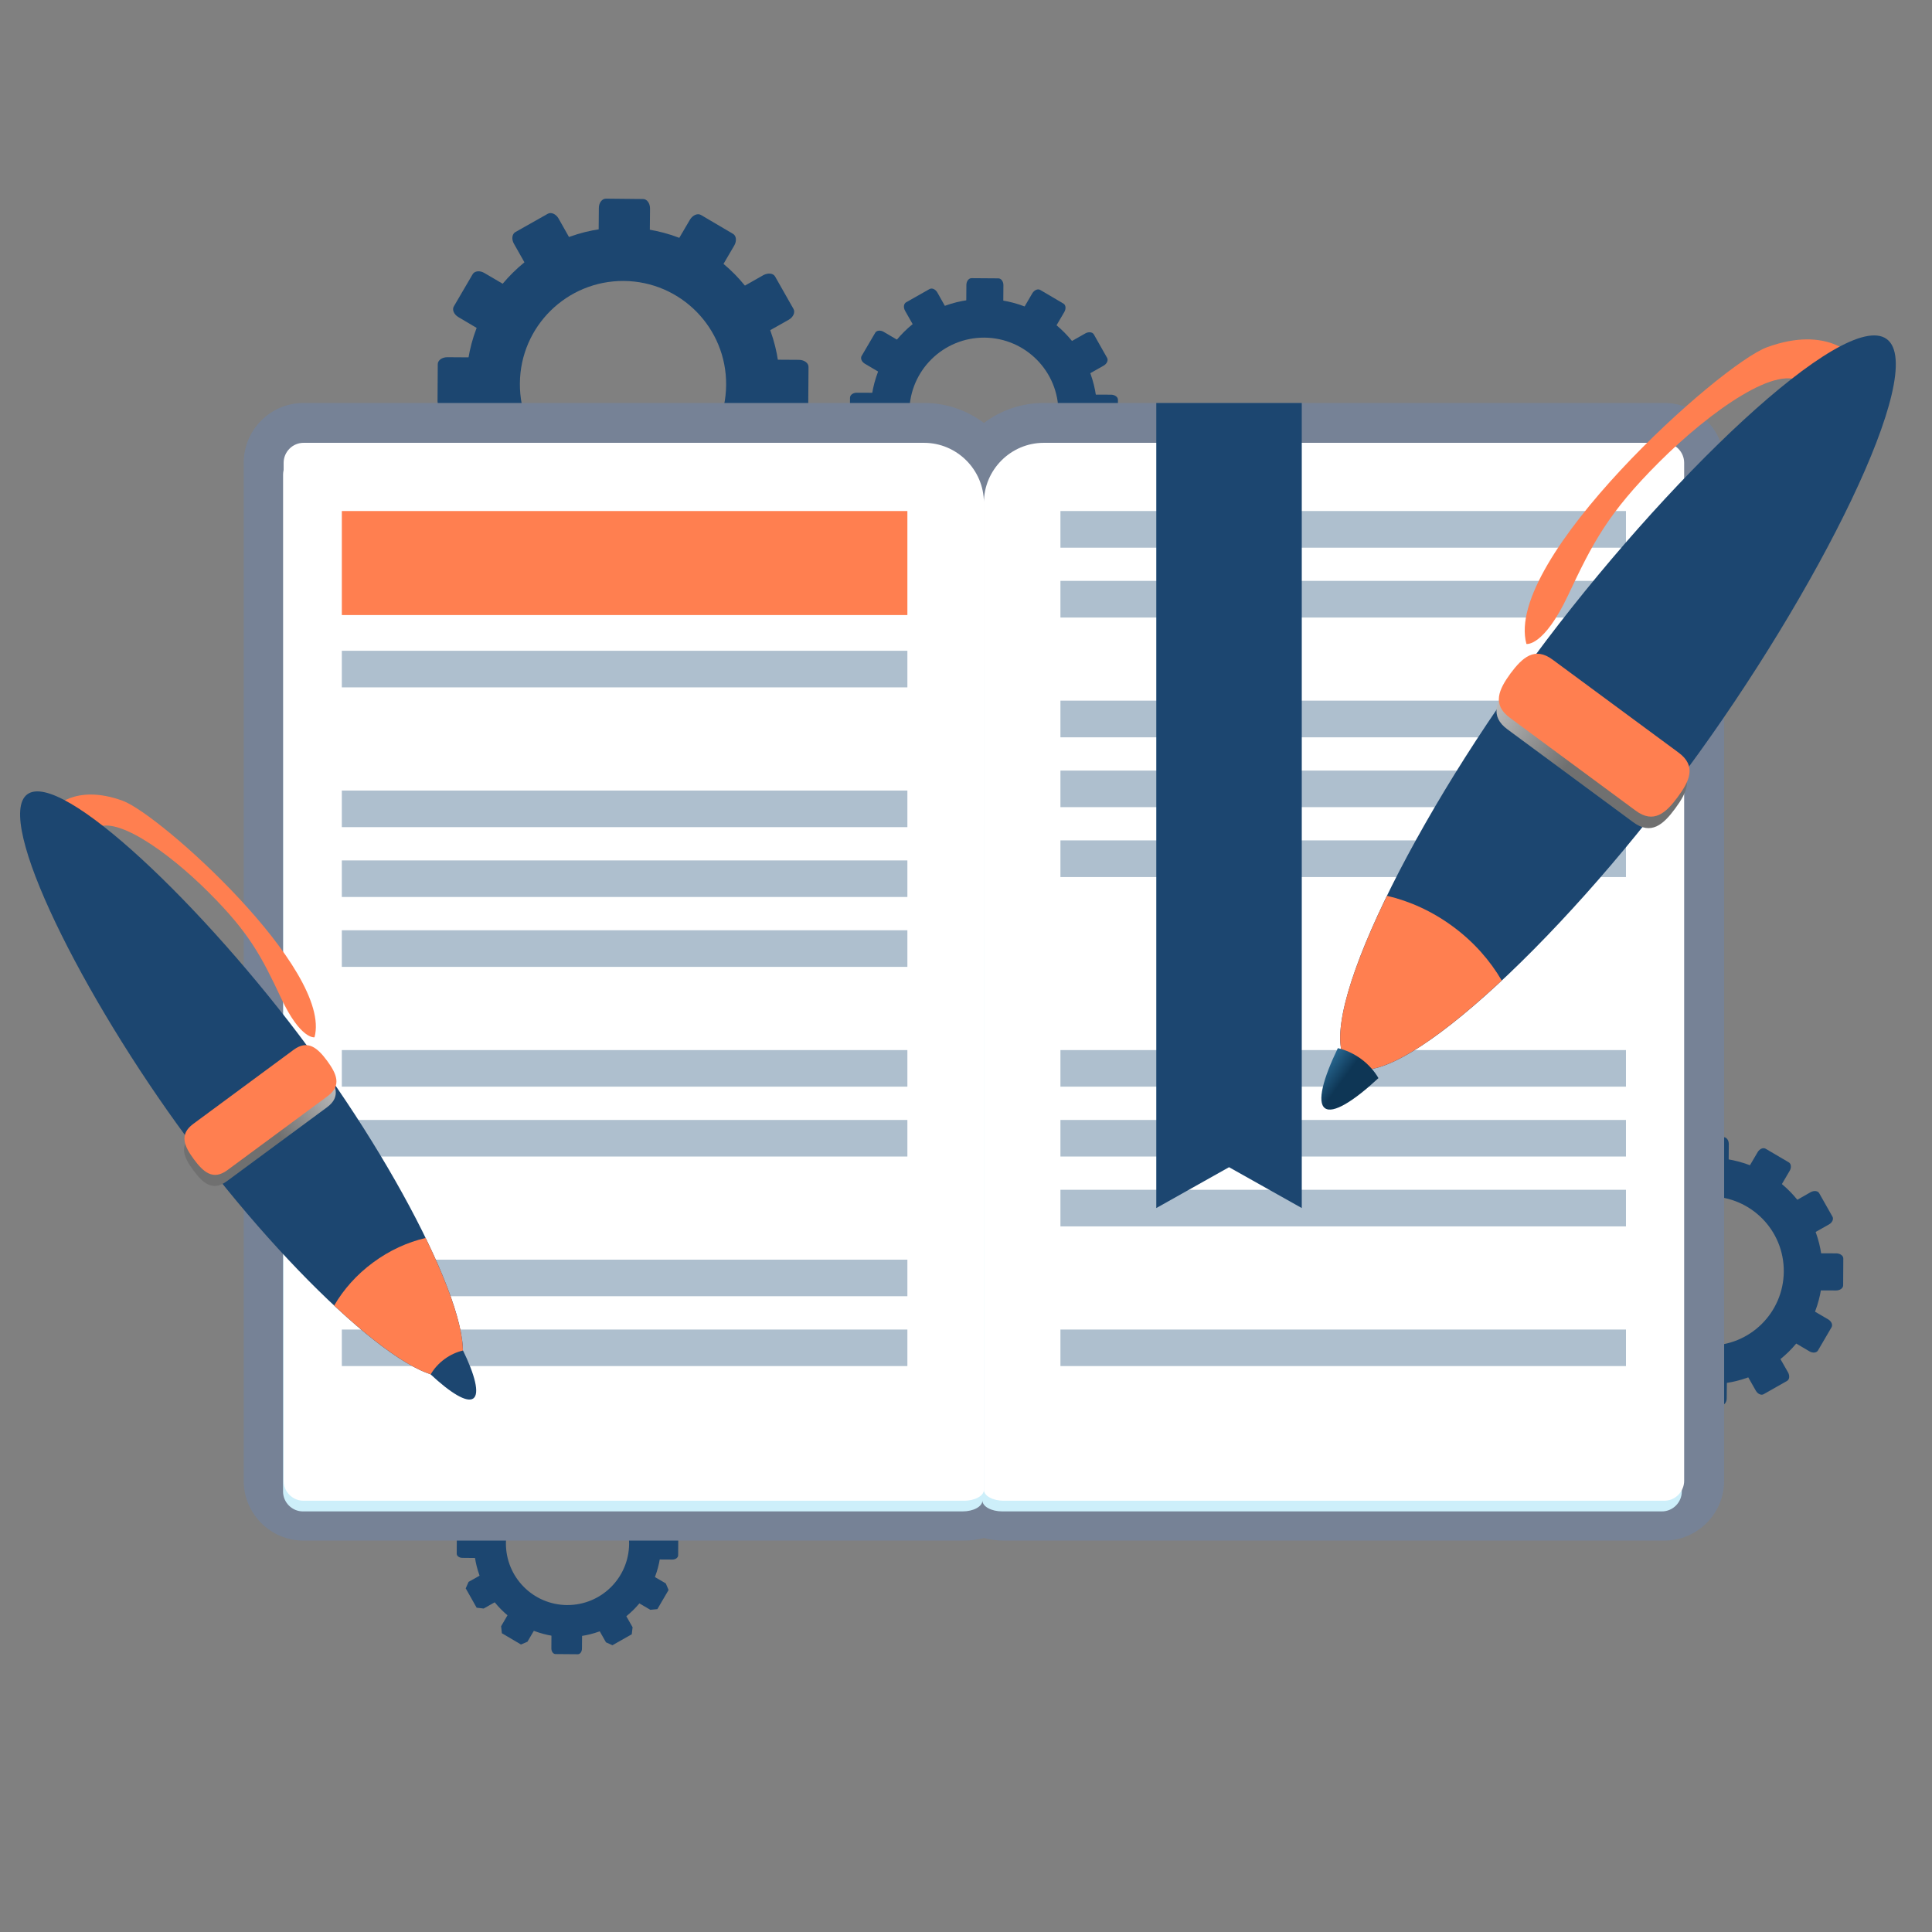 <?xml version="1.0" encoding="UTF-8" standalone="no"?>
<svg
   xmlns:dc="http://purl.org/dc/elements/1.1/"
   xmlns:cc="http://creativecommons.org/ns#"
   xmlns:rdf="http://www.w3.org/1999/02/22-rdf-syntax-ns#"
   xmlns:svg="http://www.w3.org/2000/svg"
   xmlns="http://www.w3.org/2000/svg"
   xmlns:sodipodi="http://sodipodi.sourceforge.net/DTD/sodipodi-0.dtd"
   xmlns:inkscape="http://www.inkscape.org/namespaces/inkscape"
   width="150mm"
   height="150mm"
   viewBox="0 0 150 150"
   version="1.1"
   id="svg2105"
   inkscape:version="1.0.1 (3bc2e813f5, 2020-09-07)"
   sodipodi:docname="design.svg">
  <rect x="0" y="0" width="150" height="150" fill="#808080" stroke="none"/>
  <defs
     id="defs2099">
    <clipPath
       clipPathUnits="userSpaceOnUse"
       id="clipPath364">
      <path
         d="M 555.488,2847.98 H 369.016 c -9.895,0 -17.993,-8.1 -17.993,-18.01 0,9.91 -8.101,18.01 -17.996,18.01 H 329.52 308.027 146.543 c -3.281,0 -5.984,-2.7 -5.984,-6.02 v -305.94 c 0,-3.3 2.703,-6 5.984,-6 h 12.004 3.504 21.504 124.472 21.493 3.507 12 c 3.286,0 5.981,1.46 5.996,3.26 0,-1.8 2.7,-3.26 5.989,-3.26 h 12.004 3.504 21.496 124.468 21.504 3.496 12.004 c 3.289,0 5.996,2.7 5.996,6 v 305.94 c 0,3.32 -2.707,6.02 -5.996,6.02 z"
         id="path362" />
    </clipPath>
    <linearGradient
       x1="0"
       y1="0"
       x2="1"
       y2="0"
       gradientUnits="userSpaceOnUse"
       gradientTransform="matrix(-1.39e-5,317.964,317.964,1.39e-5,351.021,2561.24)"
       spreadMethod="pad"
       id="linearGradient372">
      <stop
         style="stop-opacity:1;stop-color:#cdeffa"
         offset="0"
         id="stop366" />
      <stop
         style="stop-opacity:1;stop-color:#fafafa"
         offset="0.974"
         id="stop368" />
      <stop
         style="stop-opacity:1;stop-color:#fafafa"
         offset="1"
         id="stop370" />
    </linearGradient>
    <clipPath
       clipPathUnits="userSpaceOnUse"
       id="clipPath428">
      <path
         d="m 425.852,2375.7 c 0,25.84 -20.957,46.78 -46.782,46.78 v -58.29 h 46.782 z"
         id="path426" />
    </clipPath>
    <linearGradient
       x1="0"
       y1="0"
       x2="1"
       y2="0"
       gradientUnits="userSpaceOnUse"
       gradientTransform="matrix(-2.5e-6,58.296,58.296,2.5e-6,402.461,2364.19)"
       spreadMethod="pad"
       id="linearGradient436">
      <stop
         style="stop-opacity:1;stop-color:#cdeffa"
         offset="0"
         id="stop430" />
      <stop
         style="stop-opacity:1;stop-color:#fafafa"
         offset="0.974"
         id="stop432" />
      <stop
         style="stop-opacity:1;stop-color:#fafafa"
         offset="1"
         id="stop434" />
    </linearGradient>
    <clipPath
       clipPathUnits="userSpaceOnUse"
       id="clipPath456">
      <path
         d="m 611.301,2735.87 c -3.547,-4.83 -7.231,-8.14 -12.649,-4.14 l -37.839,27.94 c -5.415,3.99 -3.313,8.49 0.222,13.33 3.582,4.79 7.258,8.11 12.649,4.12 l 37.859,-27.94 c 5.41,-4 3.32,-8.48 -0.242,-13.31 z"
         id="path454" />
    </clipPath>
    <linearGradient
       x1="0"
       y1="0"
       x2="1"
       y2="0"
       gradientUnits="userSpaceOnUse"
       gradientTransform="matrix(50.27,-37.116,-37.116,-50.27,561.03,2772.99)"
       spreadMethod="pad"
       id="linearGradient464">
      <stop
         style="stop-opacity:1;stop-color:#bdbdbd"
         offset="0"
         id="stop458" />
      <stop
         style="stop-opacity:1;stop-color:#707070"
         offset="0.459"
         id="stop460" />
      <stop
         style="stop-opacity:1;stop-color:#707070"
         offset="1"
         id="stop462" />
    </linearGradient>
    <clipPath
       clipPathUnits="userSpaceOnUse"
       id="clipPath474">
      <path
         d="m 516.797,2660.47 c -2.207,1.61 -4.617,2.71 -7.024,3.27 -4.429,-9.15 -6.328,-16.27 -3.894,-18.06 2.422,-1.8 8.672,2.11 16.113,9.04 -1.238,2.14 -3,4.12 -5.195,5.75 z"
         id="path472" />
    </clipPath>
    <linearGradient
       x1="0"
       y1="0"
       x2="1"
       y2="0"
       gradientUnits="userSpaceOnUse"
       gradientTransform="matrix(12.221,-9.023,-9.023,-12.221,505.225,2657.58)"
       spreadMethod="pad"
       id="linearGradient482">
      <stop
         style="stop-opacity:1;stop-color:#286891"
         offset="0"
         id="stop476" />
      <stop
         style="stop-opacity:1;stop-color:#0e3655"
         offset="0.459"
         id="stop478" />
      <stop
         style="stop-opacity:1;stop-color:#0e3655"
         offset="1"
         id="stop480" />
    </linearGradient>
    <clipPath
       clipPathUnits="userSpaceOnUse"
       id="clipPath500">
      <path
         d="m 113.563,2632.67 c 2.832,-3.83 5.761,-6.48 10.082,-3.29 l 30.156,22.26 c 4.312,3.19 2.644,6.76 -0.18,10.62 -2.851,3.83 -5.777,6.47 -10.074,3.29 l -30.168,-22.27 c -4.316,-3.19 -2.656,-6.76 0.184,-10.61 z"
         id="path498" />
    </clipPath>
    <linearGradient
       x1="0"
       y1="0"
       x2="1"
       y2="0"
       gradientUnits="userSpaceOnUse"
       gradientTransform="matrix(-40.06,-29.578,29.578,-40.06,153.628,2662.25)"
       spreadMethod="pad"
       id="linearGradient508">
      <stop
         style="stop-opacity:1;stop-color:#bdbdbd"
         offset="0"
         id="stop502" />
      <stop
         style="stop-opacity:1;stop-color:#707070"
         offset="0.459"
         id="stop504" />
      <stop
         style="stop-opacity:1;stop-color:#707070"
         offset="1"
         id="stop506" />
    </linearGradient>
  </defs>
  <sodipodi:namedview
     id="base"
     pagecolor="#ffffff"
     bordercolor="#666666"
     borderopacity="1.0"
     inkscape:pageopacity="0.0"
     inkscape:pageshadow="2"
     inkscape:zoom="1.979899"
     inkscape:cx="308.97888"
     inkscape:cy="257.95572"
     inkscape:document-units="mm"
     inkscape:current-layer="layer1"
     inkscape:document-rotation="0"
     showgrid="false"
     inkscape:window-width="3840"
     inkscape:window-height="2093"
     inkscape:window-x="-9"
     inkscape:window-y="-9"
     inkscape:window-maximized="1" />
  <g
     inkscape:label="Layer 1"
     inkscape:groupmode="layer"
     id="layer1">
    <path
       d="m 50.448,18.512 c 0.007,0.416 -0.245,0.741 -0.55,0.741 l -2.884,-0.022 c -0.315,-0.005 -0.543,-0.338 -0.54,-0.747 l 0.02,-2.325 c -0.005,-0.408 0.247,-0.736 0.55,-0.736 l 2.878,0.029 c 0.309,-0.005 0.55,0.333 0.546,0.741 l -0.021,2.32"
       style="fill:#1c4670;fill-opacity:1;fill-rule:nonzero;stroke:none;stroke-width:0.258"
       id="path250" />
    <path
       d="m 50.27,41.17 c 0.003,-0.406 -0.241,-0.741 -0.542,-0.744 l -2.888,-0.022 c -0.298,-0.005 -0.55,0.333 -0.55,0.739 l -0.013,2.322 c -0.007,0.403 0.234,0.736 0.533,0.747 l 2.896,0.015 c 0.3,0.003 0.545,-0.326 0.542,-0.729 l 0.022,-2.33"
       style="fill:#1c4670;fill-opacity:1;fill-rule:nonzero;stroke:none;stroke-width:0.258"
       id="path252" />
    <path
       d="m 44.511,18.995 c 0.21,0.359 0.161,0.76 -0.111,0.909 l -2.508,1.426 c -0.257,0.147 -0.635,-0.015 -0.84,-0.372 L 39.905,18.93 C 39.7,18.576 39.751,18.171 40.013,18.018 l 2.511,-1.418 c 0.264,-0.155 0.646,0.015 0.844,0.369 l 1.143,2.025"
       style="fill:#1c4670;fill-opacity:1;fill-rule:nonzero;stroke:none;stroke-width:0.258"
       id="path254" />
    <path
       d="m 55.684,38.708 c -0.197,-0.362 -0.574,-0.532 -0.832,-0.38 l -2.515,1.421 c -0.264,0.155 -0.316,0.555 -0.111,0.917 l 1.149,2.02 c 0.201,0.351 0.582,0.524 0.836,0.377 l 2.518,-1.426 c 0.26,-0.147 0.309,-0.558 0.109,-0.912 l -1.153,-2.018"
       style="fill:#1c4670;fill-opacity:1;fill-rule:nonzero;stroke:none;stroke-width:0.258"
       id="path256" />
    <path
       d="m 39.614,22.374 c 0.359,0.204 0.515,0.587 0.361,0.847 l -1.455,2.482 c -0.161,0.269 -0.568,0.308 -0.926,0.103 L 35.594,24.623 C 35.243,24.417 35.076,24.04 35.243,23.776 l 1.455,-2.488 c 0.152,-0.258 0.563,-0.302 0.911,-0.09 l 2.005,1.175"
       style="fill:#1c4670;fill-opacity:1;fill-rule:nonzero;stroke:none;stroke-width:0.258"
       id="path258" />
    <path
       d="m 59.14,33.851 c -0.348,-0.204 -0.759,-0.157 -0.912,0.095 l -1.456,2.493 c -0.165,0.261 0.003,0.636 0.361,0.845 l 2,1.178 c 0.35,0.206 0.765,0.163 0.918,-0.088 l 1.458,-2.495 c 0.154,-0.261 -0.007,-0.638 -0.363,-0.847 l -2.006,-1.181"
       style="fill:#1c4670;fill-opacity:1;fill-rule:nonzero;stroke:none;stroke-width:0.258"
       id="path260" />
    <path
       d="m 37.059,27.752 c 0.411,0 0.736,0.245 0.736,0.548 l -0.02,2.891 c -0.005,0.299 -0.346,0.543 -0.745,0.537 l -2.328,-0.015 c -0.411,-0.007 -0.74,-0.253 -0.732,-0.555 l 0.018,-2.883 c 0,-0.305 0.337,-0.545 0.746,-0.54 l 2.324,0.015"
       style="fill:#1c4670;fill-opacity:1;fill-rule:nonzero;stroke:none;stroke-width:0.258"
       id="path262" />
    <path
       d="m 59.718,27.928 c -0.407,0 -0.744,0.243 -0.755,0.537 l -0.022,2.893 c 0.005,0.299 0.333,0.548 0.74,0.55 l 2.328,0.015 c 0.407,-0.005 0.736,-0.238 0.743,-0.545 l 0.021,-2.883 c 0.01,-0.302 -0.323,-0.55 -0.732,-0.556 l -2.324,-0.015"
       style="fill:#1c4670;fill-opacity:1;fill-rule:nonzero;stroke:none;stroke-width:0.258"
       id="path264" />
    <path
       d="m 37.544,33.681 c 0.345,-0.196 0.752,-0.147 0.903,0.113 l 1.423,2.514 c 0.153,0.258 -0.015,0.636 -0.37,0.837 l -2.026,1.147 c -0.35,0.206 -0.762,0.155 -0.913,-0.114 l -1.423,-2.506 c -0.141,-0.264 0.02,-0.641 0.373,-0.842 l 2.034,-1.15"
       style="fill:#1c4670;fill-opacity:1;fill-rule:nonzero;stroke:none;stroke-width:0.258"
       id="path266" />
    <path
       d="m 57.241,22.511 c -0.358,0.204 -0.515,0.578 -0.38,0.842 l 1.437,2.508 c 0.148,0.264 0.558,0.318 0.901,0.111 l 2.033,-1.144 c 0.358,-0.201 0.522,-0.578 0.376,-0.84 L 60.18,21.472 C 60.033,21.206 59.631,21.168 59.264,21.364 l -2.023,1.147"
       style="fill:#1c4670;fill-opacity:1;fill-rule:nonzero;stroke:none;stroke-width:0.258"
       id="path268" />
    <path
       d="m 40.914,38.584 c 0.207,-0.349 0.582,-0.509 0.848,-0.362 l 2.492,1.462 c 0.257,0.157 0.306,0.563 0.086,0.917 l -1.177,2.005 c -0.21,0.354 -0.583,0.514 -0.841,0.359 l -2.485,-1.46 c -0.272,-0.152 -0.305,-0.561 -0.1,-0.912 l 1.177,-2.01"
       style="fill:#1c4670;fill-opacity:1;fill-rule:nonzero;stroke:none;stroke-width:0.258"
       id="path270" />
    <path
       d="m 52.395,19.057 c -0.198,0.351 -0.161,0.757 0.096,0.914 l 2.494,1.457 c 0.257,0.157 0.639,-0.007 0.846,-0.357 l 1.174,-2.005 c 0.207,-0.351 0.168,-0.765 -0.1,-0.914 L 54.422,16.69 c -0.257,-0.15 -0.633,0.007 -0.848,0.354 l -1.18,2.012"
       style="fill:#1c4670;fill-opacity:1;fill-rule:nonzero;stroke:none;stroke-width:0.258"
       id="path272" />
    <path
       d="m 48.31,37.837 c -4.43,-0.029 -7.985,-3.645 -7.946,-8.073 0.03,-4.423 3.648,-7.98 8.068,-7.951 4.43,0.037 7.984,3.65 7.945,8.078 -0.034,4.428 -3.638,7.982 -8.066,7.946 z m 0.151,-20.178 c -6.715,-0.051 -12.208,5.358 -12.263,12.072 -0.051,6.716 5.351,12.214 12.077,12.263 6.717,0.051 12.215,-5.35 12.265,-12.072 0.053,-6.719 -5.351,-12.211 -12.079,-12.263"
       style="fill:#1c4670;fill-opacity:1;fill-rule:nonzero;stroke:none;stroke-width:0.258"
       id="path274" />
    <path
       d="m 134.209,90.502 c 0.003,0.302 -0.18,0.535 -0.399,0.535 l -2.084,-0.014 c -0.227,-0.003 -0.393,-0.24 -0.393,-0.535 l 0.016,-1.679 c 0,-0.297 0.182,-0.535 0.4,-0.532 l 2.082,0.014 c 0.22,0 0.395,0.24 0.392,0.537 l -0.013,1.674"
       style="fill:#1c4670;fill-opacity:1;fill-rule:nonzero;stroke:none;stroke-width:0.258"
       id="path276" />
    <path
       d="m 134.081,106.877 c 0,-0.294 -0.178,-0.537 -0.392,-0.537 l -2.089,-0.014 c -0.217,0 -0.399,0.243 -0.399,0.532 l -0.01,1.684 c -0.003,0.287 0.168,0.529 0.385,0.535 l 2.095,0.014 c 0.217,0.002 0.392,-0.233 0.39,-0.527 l 0.018,-1.682"
       style="fill:#1c4670;fill-opacity:1;fill-rule:nonzero;stroke:none;stroke-width:0.258"
       id="path278" />
    <path
       d="m 129.917,90.851 c 0.151,0.256 0.117,0.548 -0.08,0.661 l -1.812,1.026 c -0.189,0.106 -0.461,-0.007 -0.607,-0.269 l -0.829,-1.462 c -0.149,-0.258 -0.112,-0.553 0.078,-0.659 l 1.814,-1.028 c 0.191,-0.111 0.468,0.014 0.612,0.266 l 0.824,1.465"
       style="fill:#1c4670;fill-opacity:1;fill-rule:nonzero;stroke:none;stroke-width:0.258"
       id="path280" />
    <path
       d="m 137.993,105.095 c -0.141,-0.261 -0.416,-0.38 -0.603,-0.271 l -1.818,1.023 c -0.192,0.116 -0.225,0.406 -0.079,0.664 l 0.828,1.46 c 0.148,0.258 0.423,0.382 0.604,0.276 l 1.821,-1.033 c 0.188,-0.103 0.222,-0.403 0.079,-0.659 l -0.833,-1.46"
       style="fill:#1c4670;fill-opacity:1;fill-rule:nonzero;stroke:none;stroke-width:0.258"
       id="path282" />
    <path
       d="m 126.382,93.295 c 0.254,0.145 0.368,0.426 0.256,0.61 l -1.048,1.795 c -0.119,0.194 -0.415,0.225 -0.671,0.073 l -1.446,-0.852 c -0.252,-0.15 -0.376,-0.421 -0.252,-0.615 l 1.052,-1.795 c 0.111,-0.186 0.406,-0.22 0.656,-0.066 l 1.453,0.85"
       style="fill:#1c4670;fill-opacity:1;fill-rule:nonzero;stroke:none;stroke-width:0.258"
       id="path284" />
    <path
       d="m 140.488,101.592 c -0.249,-0.152 -0.547,-0.119 -0.656,0.066 l -1.054,1.798 c -0.118,0.191 0.003,0.463 0.263,0.612 l 1.445,0.85 c 0.252,0.15 0.552,0.119 0.661,-0.066 l 1.052,-1.801 c 0.114,-0.189 -0.004,-0.463 -0.259,-0.615 l -1.451,-0.847"
       style="fill:#1c4670;fill-opacity:1;fill-rule:nonzero;stroke:none;stroke-width:0.258"
       id="path286" />
    <path
       d="m 124.532,97.18 c 0.295,0 0.532,0.176 0.532,0.395 l -0.014,2.087 c -0.003,0.22 -0.25,0.392 -0.536,0.387 l -1.684,-0.014 c -0.296,0 -0.533,-0.178 -0.531,-0.398 l 0.016,-2.082 c 0,-0.22 0.244,-0.395 0.537,-0.39 l 1.68,0.014"
       style="fill:#1c4670;fill-opacity:1;fill-rule:nonzero;stroke:none;stroke-width:0.258"
       id="path288" />
    <path
       d="m 140.907,97.309 c -0.295,0 -0.537,0.173 -0.542,0.387 l -0.021,2.085 c 0.004,0.22 0.242,0.398 0.535,0.403 l 1.683,0.007 c 0.294,-0.003 0.534,-0.171 0.54,-0.392 l 0.012,-2.082 c 0.008,-0.217 -0.232,-0.395 -0.528,-0.406 l -1.68,-0.005"
       style="fill:#1c4670;fill-opacity:1;fill-rule:nonzero;stroke:none;stroke-width:0.258"
       id="path290" />
    <path
       d="m 124.882,101.466 c 0.25,-0.142 0.543,-0.106 0.652,0.083 l 1.028,1.816 c 0.109,0.184 -0.01,0.457 -0.266,0.602 l -1.463,0.829 c -0.255,0.15 -0.55,0.114 -0.662,-0.08 l -1.028,-1.813 c -0.104,-0.189 0.016,-0.463 0.269,-0.61 l 1.47,-0.827"
       style="fill:#1c4670;fill-opacity:1;fill-rule:nonzero;stroke:none;stroke-width:0.258"
       id="path292" />
    <path
       d="m 139.116,93.395 c -0.257,0.145 -0.373,0.414 -0.276,0.604 l 1.043,1.813 c 0.103,0.189 0.399,0.23 0.65,0.08 l 1.471,-0.829 c 0.255,-0.145 0.376,-0.413 0.267,-0.604 l -1.029,-1.819 c -0.109,-0.191 -0.399,-0.22 -0.663,-0.08 l -1.463,0.834"
       style="fill:#1c4670;fill-opacity:1;fill-rule:nonzero;stroke:none;stroke-width:0.258"
       id="path294" />
    <path
       d="m 127.32,105.007 c 0.145,-0.25 0.419,-0.37 0.609,-0.261 l 1.802,1.057 c 0.185,0.116 0.221,0.408 0.066,0.661 l -0.853,1.452 c -0.151,0.253 -0.425,0.37 -0.61,0.258 l -1.794,-1.057 c -0.197,-0.108 -0.222,-0.406 -0.074,-0.653 l 0.854,-1.457"
       style="fill:#1c4670;fill-opacity:1;fill-rule:nonzero;stroke:none;stroke-width:0.258"
       id="path296" />
    <path
       d="m 135.614,90.897 c -0.141,0.253 -0.118,0.545 0.069,0.659 l 1.803,1.054 c 0.188,0.111 0.462,-0.005 0.612,-0.258 l 0.851,-1.449 c 0.15,-0.253 0.119,-0.556 -0.072,-0.661 l -1.793,-1.054 c -0.19,-0.111 -0.46,0.003 -0.614,0.253 l -0.856,1.457"
       style="fill:#1c4670;fill-opacity:1;fill-rule:nonzero;stroke:none;stroke-width:0.258"
       id="path298" />
    <path
       d="m 132.665,104.467 c -3.201,-0.022 -5.77,-2.632 -5.747,-5.833 0.024,-3.196 2.639,-5.763 5.833,-5.745 3.202,0.029 5.769,2.64 5.742,5.838 -0.026,3.198 -2.632,5.768 -5.828,5.74 z m 0.108,-14.58 c -4.854,-0.037 -8.823,3.87 -8.864,8.726 -0.035,4.849 3.869,8.824 8.729,8.861 4.856,0.037 8.829,-3.872 8.862,-8.724 0.041,-4.857 -3.867,-8.827 -8.727,-8.863"
       style="fill:#1c4670;fill-opacity:1;fill-rule:nonzero;stroke:none;stroke-width:0.258"
       id="path300" />
    <path
       d="m 45.302,113.07 c 0.004,0.253 -0.147,0.445 -0.329,0.445 l -1.723,-0.008 c -0.187,-0.005 -0.325,-0.204 -0.323,-0.445 l 0.012,-1.392 c -0.002,-0.24 0.149,-0.439 0.329,-0.436 l 1.72,0.014 c 0.184,0 0.327,0.199 0.325,0.447 l -0.012,1.38"
       style="fill:#1c4670;fill-opacity:1;fill-rule:nonzero;stroke:none;stroke-width:0.258"
       id="path302" />
    <path
       d="m 45.196,126.603 c 0.002,-0.243 -0.144,-0.442 -0.323,-0.442 l -1.726,-0.014 c -0.18,-0.002 -0.331,0.201 -0.331,0.442 l -0.008,1.39 c -0.002,0.243 0.141,0.439 0.319,0.442 l 1.73,0.014 c 0.182,0.005 0.326,-0.196 0.326,-0.439 l 0.013,-1.392"
       style="fill:#1c4670;fill-opacity:1;fill-rule:nonzero;stroke:none;stroke-width:0.258"
       id="path304" />
    <path
       d="m 41.756,113.361 -0.068,0.545 -1.498,0.85 -0.503,-0.225 -0.683,-1.206 0.062,-0.548 1.501,-0.847 0.507,0.22 0.681,1.212"
       style="fill:#1c4670;fill-opacity:1;fill-rule:nonzero;stroke:none;stroke-width:0.258"
       id="path306" />
    <path
       d="m 48.429,125.133 -0.498,-0.225 -1.502,0.847 -0.066,0.545 0.684,1.209 0.501,0.227 1.503,-0.852 0.063,-0.545 -0.686,-1.206"
       style="fill:#1c4670;fill-opacity:1;fill-rule:nonzero;stroke:none;stroke-width:0.258"
       id="path308" />
    <path
       d="m 38.83,115.379 0.217,0.507 -0.87,1.483 -0.553,0.059 -1.196,-0.703 -0.209,-0.509 0.87,-1.485 0.542,-0.051 1.199,0.703"
       style="fill:#1c4670;fill-opacity:1;fill-rule:nonzero;stroke:none;stroke-width:0.258"
       id="path310" />
    <path
       d="m 50.492,122.238 -0.545,0.051 -0.87,1.491 0.217,0.504 1.196,0.7 0.548,-0.051 0.87,-1.488 -0.217,-0.509 -1.199,-0.7"
       style="fill:#1c4670;fill-opacity:1;fill-rule:nonzero;stroke:none;stroke-width:0.258"
       id="path312" />
    <path
       d="m 37.304,118.593 c 0.244,0 0.441,0.147 0.441,0.331 l -0.015,1.723 c -0.003,0.178 -0.205,0.323 -0.442,0.32 l -1.391,-0.014 c -0.245,-0.002 -0.442,-0.147 -0.437,-0.328 l 0.01,-1.723 c 0,-0.181 0.204,-0.326 0.447,-0.323 l 1.387,0.014"
       style="fill:#1c4670;fill-opacity:1;fill-rule:nonzero;stroke:none;stroke-width:0.258"
       id="path314" />
    <path
       d="m 50.838,118.698 c -0.245,0 -0.444,0.142 -0.449,0.318 l -0.015,1.728 c 0.002,0.181 0.197,0.326 0.441,0.331 l 1.39,0.008 c 0.245,0 0.439,-0.142 0.447,-0.328 l 0.012,-1.718 c 0.002,-0.181 -0.197,-0.331 -0.439,-0.336 l -1.387,-0.005"
       style="fill:#1c4670;fill-opacity:1;fill-rule:nonzero;stroke:none;stroke-width:0.258"
       id="path316" />
    <path
       d="m 37.594,122.134 0.54,0.066 0.851,1.501 -0.223,0.499 -1.21,0.687 -0.546,-0.066 -0.848,-1.501 0.223,-0.504 1.213,-0.682"
       style="fill:#1c4670;fill-opacity:1;fill-rule:nonzero;stroke:none;stroke-width:0.258"
       id="path318" />
    <path
       d="m 49.358,115.462 -0.228,0.501 0.861,1.501 0.535,0.066 1.216,-0.682 0.225,-0.504 -0.851,-1.501 -0.548,-0.066 -1.21,0.685"
       style="fill:#1c4670;fill-opacity:1;fill-rule:nonzero;stroke:none;stroke-width:0.258"
       id="path320" />
    <path
       d="m 39.607,125.058 0.508,-0.215 1.487,0.873 0.052,0.548 -0.704,1.199 -0.501,0.215 -1.483,-0.873 -0.061,-0.543 0.704,-1.204"
       style="fill:#1c4670;fill-opacity:1;fill-rule:nonzero;stroke:none;stroke-width:0.258"
       id="path322" />
    <path
       d="m 46.464,113.4 0.057,0.545 1.488,0.868 0.505,-0.215 0.704,-1.193 -0.061,-0.55 -1.483,-0.871 -0.505,0.212 -0.706,1.204"
       style="fill:#1c4670;fill-opacity:1;fill-rule:nonzero;stroke:none;stroke-width:0.258"
       id="path324" />
    <path
       d="m 44.024,124.617 c -2.646,-0.022 -4.768,-2.178 -4.745,-4.826 0.018,-2.64 2.18,-4.764 4.819,-4.743 2.644,0.022 4.768,2.18 4.746,4.82 -0.023,2.645 -2.175,4.766 -4.82,4.748 z m 0.092,-12.051 c -4.011,-0.037 -7.294,3.195 -7.324,7.207 -0.03,4.012 3.194,7.295 7.212,7.326 4.012,0.029 7.296,-3.198 7.324,-7.21 0.033,-4.014 -3.196,-7.293 -7.212,-7.324"
       style="fill:#1c4670;fill-opacity:1;fill-rule:nonzero;stroke:none;stroke-width:0.258"
       id="path326" />
    <path
       d="m 77.892,23.825 c 0.003,0.299 -0.178,0.535 -0.399,0.535 l -2.084,-0.015 c -0.227,-0.005 -0.394,-0.245 -0.391,-0.537 l 0.012,-1.679 c 0,-0.297 0.182,-0.535 0.401,-0.532 l 2.078,0.015 c 0.223,0 0.399,0.24 0.395,0.537 l -0.013,1.674"
       style="fill:#1c4670;fill-opacity:1;fill-rule:nonzero;stroke:none;stroke-width:0.258"
       id="path328" />
    <path
       d="m 77.761,40.201 c 0.003,-0.294 -0.175,-0.537 -0.391,-0.537 l -2.086,-0.015 c -0.215,-0.003 -0.399,0.24 -0.399,0.529 l -0.01,1.684 c -0.003,0.289 0.172,0.529 0.385,0.535 l 2.092,0.015 c 0.222,0.005 0.395,-0.232 0.394,-0.527 l 0.014,-1.682"
       style="fill:#1c4670;fill-opacity:1;fill-rule:nonzero;stroke:none;stroke-width:0.258"
       id="path330" />
    <path
       d="m 73.601,24.177 c 0.151,0.256 0.118,0.548 -0.082,0.659 l -1.813,1.026 c -0.184,0.106 -0.459,-0.007 -0.605,-0.269 l -0.83,-1.462 c -0.146,-0.258 -0.112,-0.55 0.078,-0.659 l 1.813,-1.026 c 0.192,-0.113 0.467,0.007 0.613,0.264 l 0.826,1.467"
       style="fill:#1c4670;fill-opacity:1;fill-rule:nonzero;stroke:none;stroke-width:0.258"
       id="path332" />
    <path
       d="m 81.676,38.416 c -0.143,-0.258 -0.417,-0.38 -0.603,-0.271 l -1.816,1.028 c -0.191,0.111 -0.227,0.406 -0.08,0.664 l 0.829,1.457 c 0.146,0.258 0.421,0.382 0.603,0.277 l 1.819,-1.033 c 0.19,-0.103 0.225,-0.401 0.081,-0.661 l -0.833,-1.46"
       style="fill:#1c4670;fill-opacity:1;fill-rule:nonzero;stroke:none;stroke-width:0.258"
       id="path334" />
    <path
       d="m 70.061,26.618 c 0.258,0.145 0.374,0.426 0.259,0.612 l -1.051,1.795 c -0.116,0.193 -0.412,0.222 -0.669,0.073 l -1.445,-0.853 c -0.255,-0.15 -0.373,-0.421 -0.255,-0.615 l 1.054,-1.798 c 0.109,-0.183 0.405,-0.217 0.656,-0.066 l 1.451,0.853"
       style="fill:#1c4670;fill-opacity:1;fill-rule:nonzero;stroke:none;stroke-width:0.258"
       id="path336" />
    <path
       d="m 84.173,34.913 c -0.252,-0.15 -0.55,-0.116 -0.658,0.066 l -1.055,1.803 c -0.118,0.189 0.003,0.462 0.26,0.61 l 1.448,0.85 c 0.252,0.152 0.552,0.116 0.661,-0.066 l 1.055,-1.798 c 0.111,-0.191 -0.005,-0.465 -0.262,-0.615 l -1.448,-0.852"
       style="fill:#1c4670;fill-opacity:1;fill-rule:nonzero;stroke:none;stroke-width:0.258"
       id="path338" />
    <path
       d="m 68.215,30.503 c 0.298,0 0.533,0.178 0.533,0.398 l -0.016,2.087 c -0.003,0.217 -0.25,0.39 -0.538,0.387 l -1.685,-0.015 c -0.295,-0.003 -0.532,-0.181 -0.528,-0.398 l 0.013,-2.082 c 0,-0.222 0.247,-0.395 0.54,-0.39 l 1.68,0.007"
       style="fill:#1c4670;fill-opacity:1;fill-rule:nonzero;stroke:none;stroke-width:0.258"
       id="path340" />
    <path
       d="m 84.59,30.63 c -0.293,0 -0.54,0.178 -0.543,0.39 l -0.021,2.09 c 0.005,0.217 0.242,0.395 0.535,0.398 l 1.685,0.015 c 0.293,-0.005 0.532,-0.173 0.535,-0.395 l 0.016,-2.082 c 0.008,-0.22 -0.232,-0.395 -0.527,-0.403 l -1.68,-0.007"
       style="fill:#1c4670;fill-opacity:1;fill-rule:nonzero;stroke:none;stroke-width:0.258"
       id="path342" />
    <path
       d="m 68.565,34.789 c 0.25,-0.145 0.54,-0.106 0.652,0.08 l 1.028,1.819 c 0.112,0.186 -0.01,0.457 -0.267,0.602 l -1.463,0.832 c -0.254,0.147 -0.552,0.113 -0.663,-0.083 l -1.024,-1.811 c -0.106,-0.188 0.013,-0.462 0.267,-0.61 l 1.47,-0.829"
       style="fill:#1c4670;fill-opacity:1;fill-rule:nonzero;stroke:none;stroke-width:0.258"
       id="path344" />
    <path
       d="m 82.798,26.716 c -0.259,0.147 -0.37,0.419 -0.274,0.607 l 1.039,1.813 c 0.106,0.189 0.402,0.233 0.653,0.083 l 1.469,-0.829 c 0.256,-0.147 0.378,-0.416 0.269,-0.607 l -1.029,-1.819 c -0.108,-0.189 -0.401,-0.222 -0.661,-0.078 l -1.466,0.829"
       style="fill:#1c4670;fill-opacity:1;fill-rule:nonzero;stroke:none;stroke-width:0.258"
       id="path346" />
    <path
       d="m 71,38.33 c 0.151,-0.253 0.421,-0.369 0.612,-0.261 l 1.802,1.054 c 0.187,0.119 0.221,0.411 0.062,0.661 l -0.851,1.454 c -0.153,0.253 -0.424,0.367 -0.607,0.258 L 70.221,40.444 c -0.195,-0.111 -0.22,-0.406 -0.072,-0.659 l 0.851,-1.454"
       style="fill:#1c4670;fill-opacity:1;fill-rule:nonzero;stroke:none;stroke-width:0.258"
       id="path348" />
    <path
       d="m 79.3,24.221 c -0.143,0.25 -0.119,0.545 0.069,0.659 l 1.803,1.054 c 0.184,0.111 0.459,-0.005 0.609,-0.258 l 0.85,-1.449 c 0.149,-0.253 0.121,-0.553 -0.071,-0.659 l -1.796,-1.057 c -0.185,-0.111 -0.456,0.005 -0.61,0.253 l -0.853,1.457"
       style="fill:#1c4670;fill-opacity:1;fill-rule:nonzero;stroke:none;stroke-width:0.258"
       id="path350" />
    <path
       d="m 76.346,37.791 c -3.202,-0.022 -5.77,-2.63 -5.743,-5.833 0.024,-3.196 2.637,-5.763 5.83,-5.745 3.202,0.029 5.769,2.64 5.742,5.838 -0.026,3.201 -2.632,5.768 -5.829,5.74 z m 0.11,-14.58 c -4.854,-0.044 -8.824,3.87 -8.864,8.724 -0.037,4.854 3.869,8.827 8.729,8.863 4.854,0.037 8.83,-3.872 8.864,-8.726 0.039,-4.857 -3.867,-8.824 -8.729,-8.861"
       style="fill:#1c4670;fill-opacity:1;fill-rule:nonzero;stroke:none;stroke-width:0.258"
       id="path352" />
    <path
       d="m 77.937,119.613 c -0.545,0 -1.067,-0.073 -1.547,-0.204 -0.481,0.134 -1.003,0.204 -1.549,0.204 H 23.568 c -2.563,0 -4.647,-2.082 -4.647,-4.645 V 35.936 c 0,-2.565 2.084,-4.65 4.647,-4.65 h 48.174 c 1.741,0 3.35,0.576 4.649,1.553 1.295,-0.976 2.904,-1.553 4.648,-1.553 h 48.171 c 2.563,0 4.652,2.085 4.652,4.65 v 79.032 c 0,2.563 -2.089,4.645 -4.652,4.645 H 77.937"
       style="fill:#768296;fill-opacity:1;fill-rule:nonzero;stroke:none;stroke-width:0.258"
       id="path356" />
    <g
       id="g358"
       transform="matrix(0.258,0,0,-0.258,-14.288,770.09)">
      <g
         id="g360"
         clip-path="url(#clipPath364)">
        <path
           d="M 555.488,2847.98 H 369.016 c -9.895,0 -17.993,-8.1 -17.993,-18.01 0,9.91 -8.101,18.01 -17.996,18.01 H 329.52 308.027 146.543 c -3.281,0 -5.984,-2.7 -5.984,-6.02 v -305.94 c 0,-3.3 2.703,-6 5.984,-6 h 12.004 3.504 21.504 124.472 21.493 3.507 12 c 3.286,0 5.981,1.46 5.996,3.26 0,-1.8 2.7,-3.26 5.989,-3.26 h 12.004 3.504 21.496 124.468 21.504 3.496 12.004 c 3.289,0 5.996,2.7 5.996,6 v 305.94 c 0,3.32 -2.707,6.02 -5.996,6.02"
           style="fill:url(#linearGradient372);fill-opacity:1;fill-rule:nonzero;stroke:none"
           id="path374" />
      </g>
    </g>
    <path
       d="M 76.39,72.802 V 39.033 c 0,-2.56 -2.093,-4.652 -4.649,-4.652 h -0.906 -5.552 -41.716 c -0.848,0 -1.546,0.698 -1.546,1.555 v 79.032 c 0,0.853 0.698,1.55 1.546,1.55 h 3.101 0.905 5.555 32.154 5.552 0.906 3.1 c 0.851,0 1.549,-0.38 1.549,-0.842 v -42.874 0"
       style="fill:#ffffff;fill-opacity:1;fill-rule:nonzero;stroke:none;stroke-width:0.258"
       id="path376" />
    <path
       d="M 76.39,72.802 V 39.033 c 0,-2.56 2.092,-4.652 4.648,-4.652 h 0.905 5.553 41.713 c 0.85,0 1.549,0.698 1.549,1.555 v 79.032 c 0,0.853 -0.699,1.55 -1.549,1.55 h -3.101 -0.903 -5.555 -32.153 -5.553 -0.905 -3.101 c -0.853,0 -1.547,-0.38 -1.547,-0.842 v -42.874 0"
       style="fill:#ffffff;fill-opacity:1;fill-rule:nonzero;stroke:none;stroke-width:0.258"
       id="path378" />
    <path
       d="M 70.448,47.752 H 26.54 v -8.075 h 43.909 v 8.075"
       style="fill:#ff7f50;fill-opacity:1;fill-rule:nonzero;stroke:none;stroke-width:0.258"
       id="path380" />
    <path
       d="M 70.448,53.368 H 26.54 v -2.842 h 43.909 v 2.842"
       style="fill:#aebfce;fill-opacity:1;fill-rule:nonzero;stroke:none;stroke-width:0.258"
       id="path382" />
    <path
       d="M 70.448,64.22 H 26.54 v -2.842 h 43.909 v 2.842"
       style="fill:#aebfce;fill-opacity:1;fill-rule:nonzero;stroke:none;stroke-width:0.258"
       id="path384" />
    <path
       d="M 70.448,69.642 H 26.54 v -2.839 h 43.909 v 2.839"
       style="fill:#aebfce;fill-opacity:1;fill-rule:nonzero;stroke:none;stroke-width:0.258"
       id="path386" />
    <path
       d="M 70.448,75.067 H 26.54 v -2.842 h 43.909 v 2.842"
       style="fill:#aebfce;fill-opacity:1;fill-rule:nonzero;stroke:none;stroke-width:0.258"
       id="path388" />
    <path
       d="M 70.448,84.367 H 26.54 v -2.839 h 43.909 v 2.839"
       style="fill:#aebfce;fill-opacity:1;fill-rule:nonzero;stroke:none;stroke-width:0.258"
       id="path390" />
    <path
       d="M 70.448,89.792 H 26.54 v -2.839 h 43.909 v 2.839"
       style="fill:#aebfce;fill-opacity:1;fill-rule:nonzero;stroke:none;stroke-width:0.258"
       id="path392" />
    <path
       d="M 70.448,100.639 H 26.54 v -2.839 h 43.909 v 2.839"
       style="fill:#aebfce;fill-opacity:1;fill-rule:nonzero;stroke:none;stroke-width:0.258"
       id="path394" />
    <path
       d="M 70.448,106.061 H 26.54 v -2.836 h 43.909 v 2.836"
       style="fill:#aebfce;fill-opacity:1;fill-rule:nonzero;stroke:none;stroke-width:0.258"
       id="path396" />
    <path
       d="M 82.332,42.523 H 126.239 V 39.676 H 82.332 v 2.847"
       style="fill:#aebfce;fill-opacity:1;fill-rule:nonzero;stroke:none;stroke-width:0.258"
       id="path398" />
    <path
       d="M 82.332,47.945 H 126.239 V 45.099 H 82.332 v 2.847"
       style="fill:#aebfce;fill-opacity:1;fill-rule:nonzero;stroke:none;stroke-width:0.258"
       id="path400" />
    <path
       d="M 82.332,57.245 H 126.239 V 54.398 H 82.332 v 2.847"
       style="fill:#aebfce;fill-opacity:1;fill-rule:nonzero;stroke:none;stroke-width:0.258"
       id="path402" />
    <path
       d="M 82.332,62.667 H 126.239 V 59.828 H 82.332 v 2.839"
       style="fill:#aebfce;fill-opacity:1;fill-rule:nonzero;stroke:none;stroke-width:0.258"
       id="path404" />
    <path
       d="M 82.332,68.095 H 126.239 V 65.248 H 82.332 v 2.847"
       style="fill:#aebfce;fill-opacity:1;fill-rule:nonzero;stroke:none;stroke-width:0.258"
       id="path406" />
    <path
       d="M 82.332,84.367 H 126.239 V 81.528 H 82.332 v 2.839"
       style="fill:#aebfce;fill-opacity:1;fill-rule:nonzero;stroke:none;stroke-width:0.258"
       id="path408" />
    <path
       d="M 82.332,89.792 H 126.239 V 86.953 H 82.332 v 2.839"
       style="fill:#aebfce;fill-opacity:1;fill-rule:nonzero;stroke:none;stroke-width:0.258"
       id="path410" />
    <path
       d="M 82.332,95.217 H 126.239 V 92.375 H 82.332 v 2.842"
       style="fill:#aebfce;fill-opacity:1;fill-rule:nonzero;stroke:none;stroke-width:0.258"
       id="path412" />
    <path
       d="m 82.332,106.061 h 43.908 v -2.836 H 82.332 v 2.836"
       style="fill:#aebfce;fill-opacity:1;fill-rule:nonzero;stroke:none;stroke-width:0.258"
       id="path414" />
    <path
       d="m 95.422,31.286 h -5.648 v 62.507 l 5.648,-3.172 5.647,3.172 V 31.286 H 95.422"
       style="fill:#1c4670;fill-opacity:1;fill-rule:nonzero;stroke:none;stroke-width:0.258"
       id="path416" />
    <path
       d="m 143.899,27.704 c 0,0 -1.993,-2.457 -6.688,-0.752 -3.655,1.32 -20.486,16.479 -18.7,23.045 0,0 1.342,0.245 3.246,-3.803 1.908,-4.058 3.091,-6.357 7.057,-10.315 3.959,-3.955 9.405,-7.833 11.206,-6.068 l 3.88,-2.108"
       style="fill:#ff7f50;fill-opacity:1;fill-rule:nonzero;stroke:none;stroke-width:0.258"
       id="path444" />
    <path
       d="m 130.96,59.752 c -10.115,13.707 -22.851,25.393 -26.129,22.981 -3.269,-2.418 4.158,-18.031 14.274,-31.738 10.123,-13.702 24.104,-27.086 27.384,-24.668 3.272,2.418 -5.406,19.721 -15.528,33.425"
       style="fill:#1c4670;fill-opacity:1;fill-rule:nonzero;stroke:none;stroke-width:0.258"
       id="path446" />
    <path
       d="m 112.804,71.935 c -1.608,-1.186 -3.36,-1.976 -5.119,-2.384 -3.251,6.67 -4.627,11.868 -2.855,13.182 1.78,1.31 6.344,-1.545 11.763,-6.608 -0.908,-1.558 -2.178,-3.002 -3.789,-4.19"
       style="fill:#ff7f50;fill-opacity:1;fill-rule:nonzero;stroke:none;stroke-width:0.258"
       id="path448" />
    <g
       id="g450"
       transform="matrix(0.258,0,0,-0.258,-27.651,768.622)">
      <g
         id="g452"
         clip-path="url(#clipPath456)">
        <path
           d="m 611.301,2735.87 c -3.547,-4.83 -7.231,-8.14 -12.649,-4.14 l -37.839,27.94 c -5.415,3.99 -3.313,8.49 0.222,13.33 3.582,4.79 7.258,8.11 12.649,4.12 l 37.859,-27.94 c 5.41,-4 3.32,-8.48 -0.242,-13.31"
           style="fill:url(#linearGradient464);fill-opacity:1;fill-rule:nonzero;stroke:none"
           id="path466" />
      </g>
    </g>
    <g
       id="g468"
       transform="matrix(0.258,0,0,-0.258,-27.651,768.622)">
      <g
         id="g470"
         clip-path="url(#clipPath474)">
        <path
           d="m 516.797,2660.47 c -2.207,1.61 -4.617,2.71 -7.024,3.27 -4.429,-9.15 -6.328,-16.27 -3.894,-18.06 2.422,-1.8 8.672,2.11 16.113,9.04 -1.238,2.14 -3,4.12 -5.195,5.75"
           style="fill:url(#linearGradient482);fill-opacity:1;fill-rule:nonzero;stroke:none"
           id="path484" />
      </g>
    </g>
    <path
       d="m 130.265,61.873 c -0.916,1.248 -1.868,2.103 -3.268,1.069 l -9.775,-7.218 c -1.399,-1.031 -0.856,-2.193 0.057,-3.444 0.925,-1.237 1.875,-2.095 3.268,-1.064 l 9.78,7.218 c 1.398,1.033 0.858,2.191 -0.062,3.438"
       style="fill:#ff7f50;fill-opacity:1;fill-rule:nonzero;stroke:none;stroke-width:0.258"
       id="path486" />
    <path
       d="m 4.18,62.768 c 0,0 1.59,-1.958 5.334,-0.602 2.91,1.051 16.327,13.136 14.904,18.37 0,0 -1.073,0.194 -2.589,-3.033 -1.521,-3.234 -2.464,-5.068 -5.628,-8.22 -3.151,-3.157 -7.492,-6.244 -8.93,-4.841 L 4.18,62.768"
       style="fill:#ff7f50;fill-opacity:1;fill-rule:nonzero;stroke:none;stroke-width:0.258"
       id="path488" />
    <path
       d="M 14.493,88.306 C 22.559,99.236 32.708,108.549 35.318,106.627 37.924,104.697 32.007,92.256 23.943,81.329 15.873,70.407 4.73,59.743 2.12,61.67 -0.489,63.597 6.425,77.389 14.493,88.306"
       style="fill:#1c4670;fill-opacity:1;fill-rule:nonzero;stroke:none;stroke-width:0.258"
       id="path490" />
    <path
       d="m 28.964,98.022 c 1.282,-0.948 2.679,-1.578 4.079,-1.906 2.593,5.319 3.685,9.465 2.275,10.511 -1.418,1.044 -5.052,-1.232 -9.374,-5.265 0.725,-1.243 1.736,-2.395 3.02,-3.34"
       style="fill:#ff7f50;fill-opacity:1;fill-rule:nonzero;stroke:none;stroke-width:0.258"
       id="path492" />
    <g
       id="g494"
       transform="matrix(0.258,0,0,-0.258,-14.288,770.09)">
      <g
         id="g496"
         clip-path="url(#clipPath500)">
        <path
           d="m 113.563,2632.67 c 2.832,-3.83 5.761,-6.48 10.082,-3.29 l 30.156,22.26 c 4.312,3.19 2.644,6.76 -0.18,10.62 -2.851,3.83 -5.777,6.47 -10.074,3.29 l -30.168,-22.27 c -4.316,-3.19 -2.656,-6.76 0.184,-10.61"
           style="fill:url(#linearGradient508);fill-opacity:1;fill-rule:nonzero;stroke:none"
           id="path510" />
      </g>
    </g>
    <path
       d="m 34.508,105.524 c 0.45,-0.331 0.947,-0.556 1.441,-0.671 0.916,1.881 1.304,3.348 0.802,3.72 -0.497,0.367 -1.786,-0.434 -3.315,-1.865 0.257,-0.439 0.616,-0.847 1.072,-1.183"
       style="fill:#1c4670;fill-opacity:1;fill-rule:nonzero;stroke:none;stroke-width:0.258"
       id="path512" />
    <path
       d="m 15.048,90.001 c 0.732,0.989 1.488,1.674 2.604,0.85 l 7.79,-5.75 c 1.114,-0.824 0.683,-1.746 -0.046,-2.743 -0.736,-0.989 -1.492,-1.671 -2.602,-0.85 l -7.793,5.753 c -1.115,0.824 -0.686,1.746 0.048,2.741"
       style="fill:#ff7f50;fill-opacity:1;fill-rule:nonzero;stroke:none;stroke-width:0.258"
       id="path514" />
  </g>
</svg>
